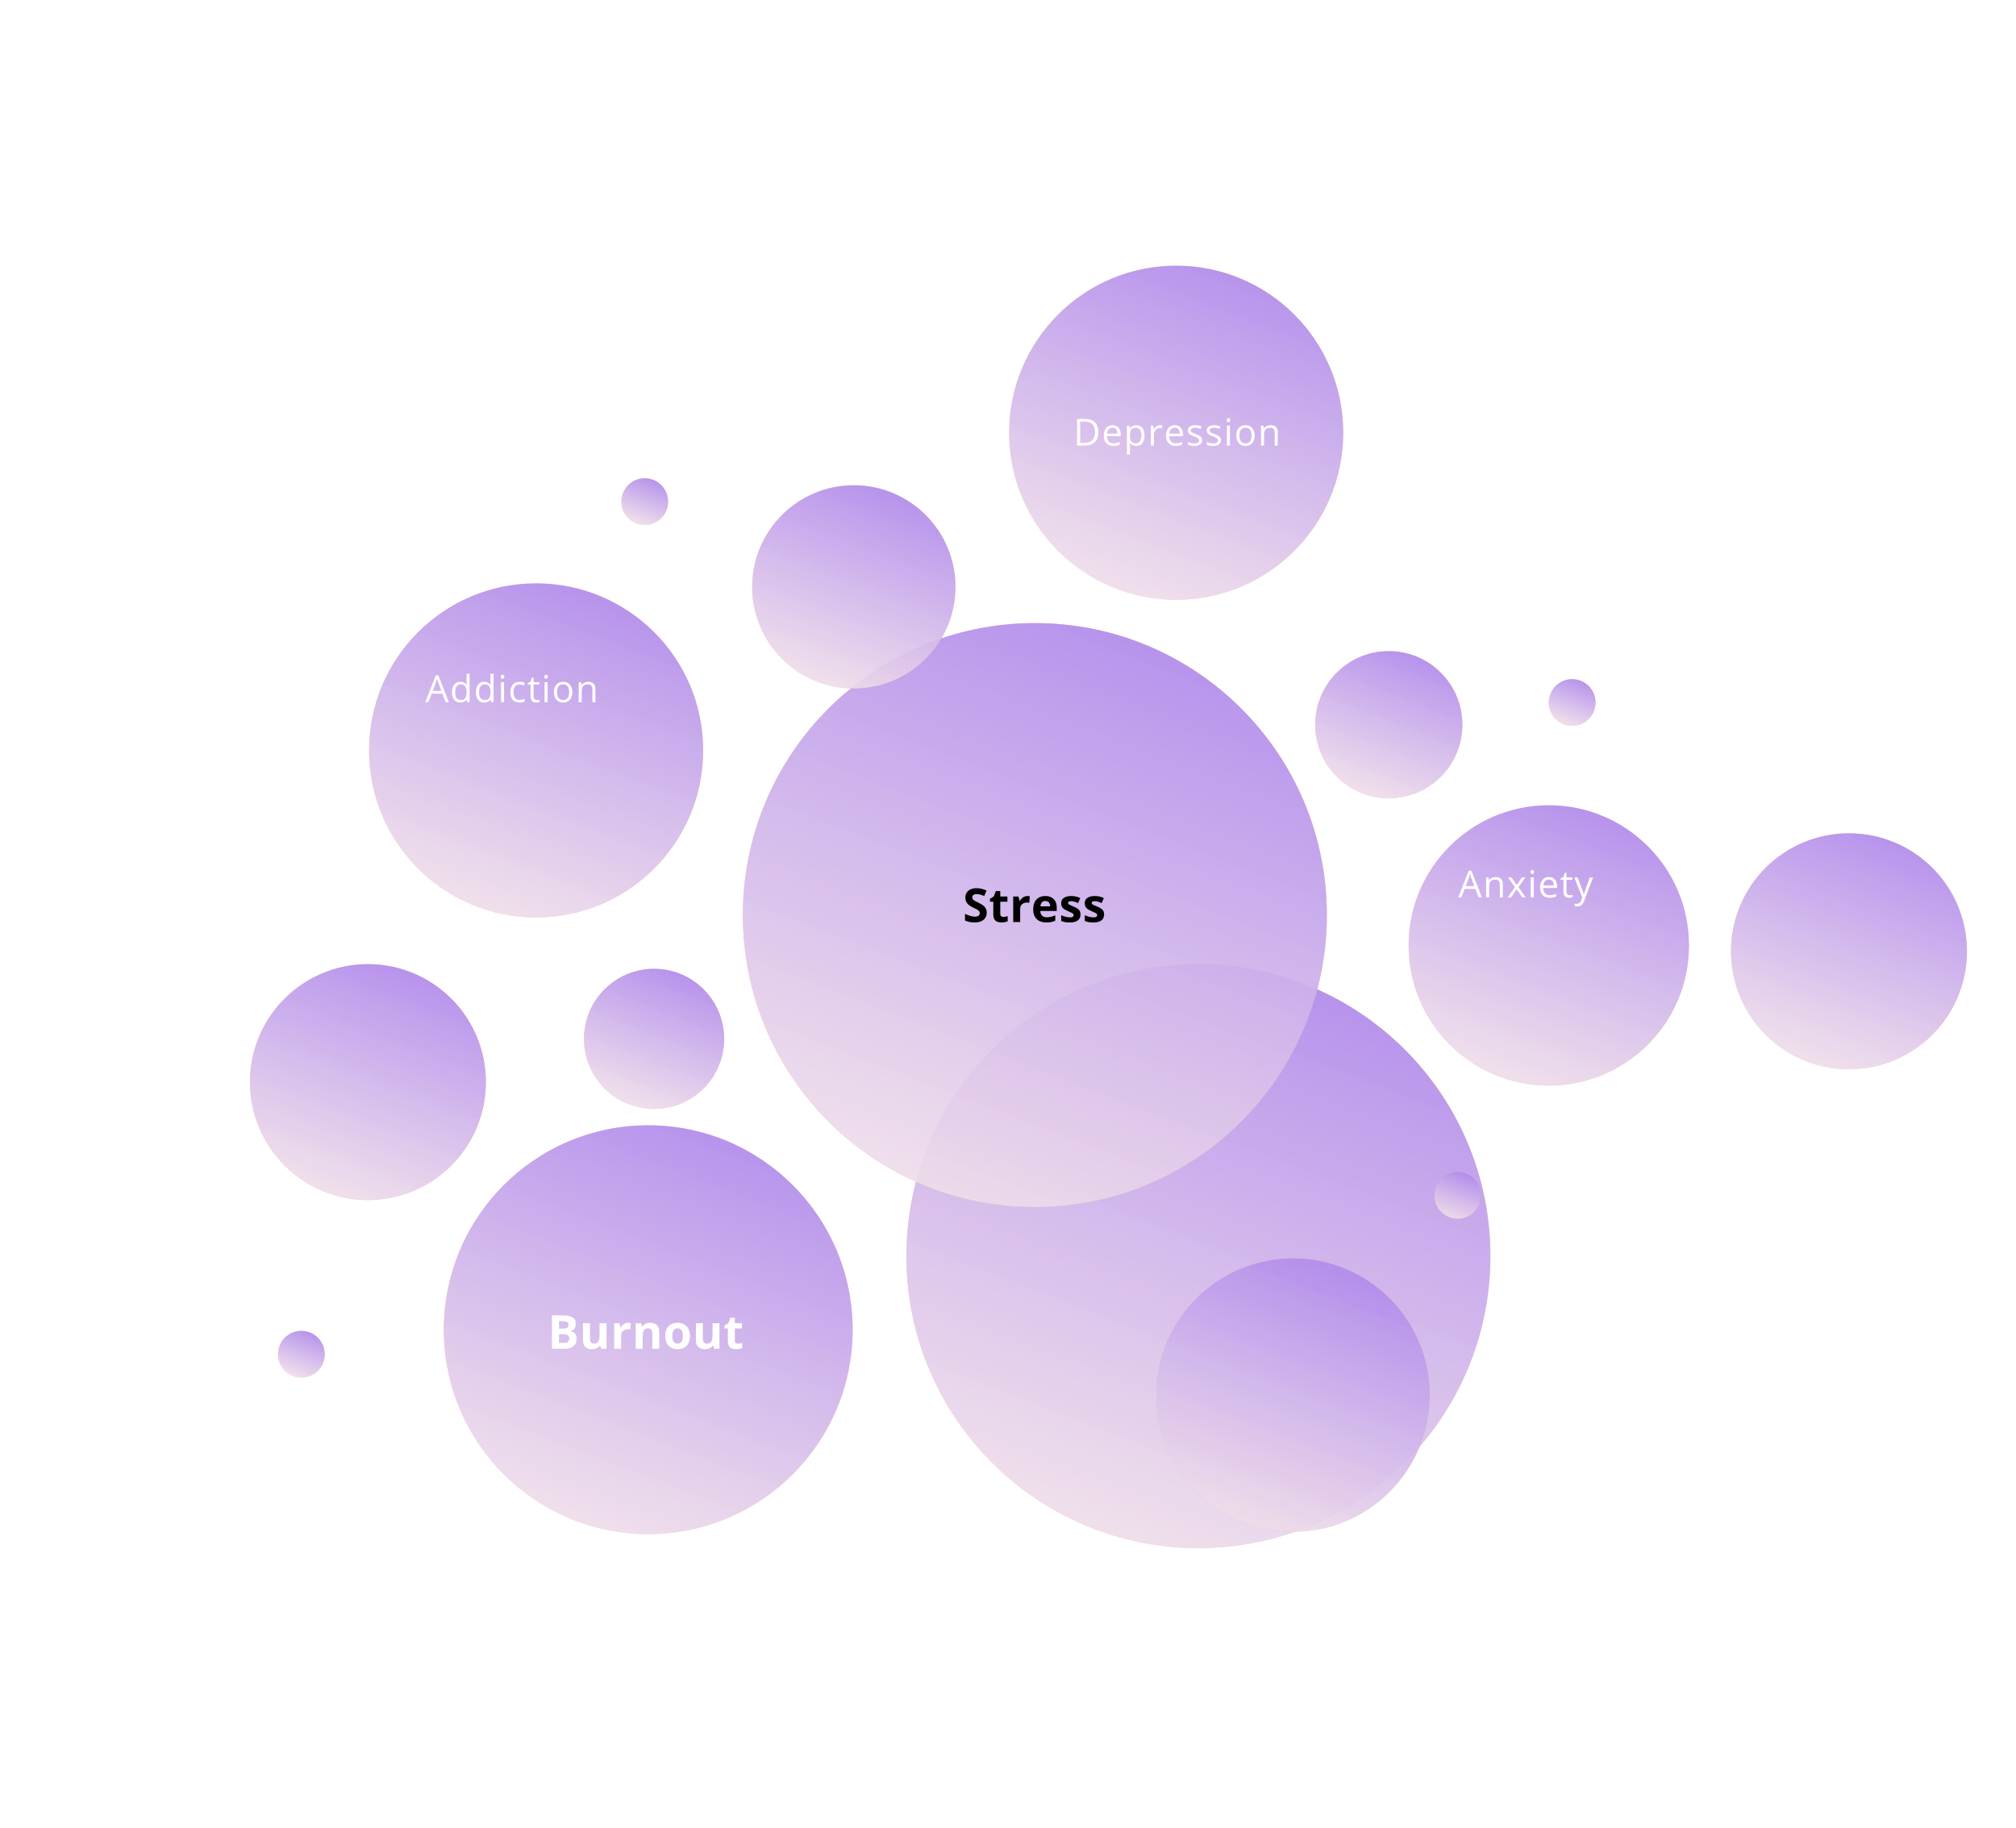 <svg width="300" height="272" viewBox="0 0 300 272" fill="none" xmlns="http://www.w3.org/2000/svg">
<g filter="url(#filter0_dddii_2578_9772)">
<circle cx="153.998" cy="136.181" r="43.453" fill="#FF8831" fill-opacity="0.5"/>
<circle cx="153.998" cy="136.181" r="43.453" fill="url(#paint0_linear_2578_9772)" fill-opacity="0.9"/>
</g>
<circle cx="153.998" cy="136.181" r="43.453" fill="#FF8831" fill-opacity="0.5"/>
<circle cx="153.998" cy="136.181" r="43.453" fill="url(#paint1_linear_2578_9772)" fill-opacity="0.9"/>
<g filter="url(#filter1_dii_2578_9772)">
<circle cx="226.998" cy="131.661" r="20.858" fill="#FF8831" fill-opacity="0.5"/>
<circle cx="226.998" cy="131.661" r="20.858" fill="url(#paint2_linear_2578_9772)" fill-opacity="0.9"/>
</g>
<g filter="url(#filter2_dii_2578_9772)">
<circle cx="203.187" cy="98.811" r="10.95" fill="#FF8831" fill-opacity="0.5"/>
<circle cx="203.187" cy="98.811" r="10.95" fill="url(#paint3_linear_2578_9772)" fill-opacity="0.9"/>
</g>
<g filter="url(#filter3_dii_2578_9772)">
<circle cx="123.579" cy="78.301" r="15.122" fill="#FF8831" fill-opacity="0.5"/>
<circle cx="123.579" cy="78.301" r="15.122" fill="url(#paint4_linear_2578_9772)" fill-opacity="0.9"/>
</g>
<g filter="url(#filter4_dii_2578_9772)">
<circle cx="93.856" cy="145.566" r="10.429" fill="#FF8831" fill-opacity="0.5"/>
<circle cx="93.856" cy="145.566" r="10.429" fill="url(#paint5_linear_2578_9772)" fill-opacity="0.9"/>
</g>
<g filter="url(#filter5_dii_2578_9772)">
<circle cx="230.474" cy="95.508" r="3.476" fill="#FF8831" fill-opacity="0.5"/>
<circle cx="230.474" cy="95.508" r="3.476" fill="url(#paint6_linear_2578_9772)" fill-opacity="0.9"/>
</g>
<g filter="url(#filter6_dii_2578_9772)">
<circle cx="213.441" cy="168.857" r="3.476" fill="#FF8831" fill-opacity="0.5"/>
<circle cx="213.441" cy="168.857" r="3.476" fill="url(#paint7_linear_2578_9772)" fill-opacity="0.9"/>
</g>
<g filter="url(#filter7_dii_2578_9772)">
<circle cx="92.466" cy="65.613" r="3.476" fill="#FF8831" fill-opacity="0.5"/>
<circle cx="92.466" cy="65.613" r="3.476" fill="url(#paint8_linear_2578_9772)" fill-opacity="0.9"/>
</g>
<g filter="url(#filter8_dii_2578_9772)">
<circle cx="41.367" cy="192.496" r="3.476" fill="#FF8831" fill-opacity="0.5"/>
<circle cx="41.367" cy="192.496" r="3.476" fill="url(#paint9_linear_2578_9772)" fill-opacity="0.9"/>
</g>
<g filter="url(#filter9_dii_2578_9772)">
<circle cx="51.274" cy="151.998" r="17.555" fill="#FF8831" fill-opacity="0.5"/>
<circle cx="51.274" cy="151.998" r="17.555" fill="url(#paint10_linear_2578_9772)" fill-opacity="0.9"/>
</g>
<circle cx="275.143" cy="141.569" r="17.555" fill="#FF8831" fill-opacity="0.5"/>
<circle cx="275.143" cy="141.569" r="17.555" fill="url(#paint11_linear_2578_9772)" fill-opacity="0.9"/>
<g filter="url(#filter10_dii_2578_9772)">
<circle cx="188.934" cy="198.579" r="20.336" fill="#FF8831" fill-opacity="0.5"/>
<circle cx="188.934" cy="198.579" r="20.336" fill="url(#paint12_linear_2578_9772)" fill-opacity="0.9"/>
</g>
<circle cx="96.464" cy="197.884" r="30.417" fill="#FF8831" fill-opacity="0.5"/>
<circle cx="96.464" cy="197.884" r="30.417" fill="url(#paint13_linear_2578_9772)" fill-opacity="0.9"/>
<g filter="url(#filter11_dii_2578_9772)">
<circle cx="76.304" cy="102.634" r="24.855" fill="#FF8831" fill-opacity="0.5"/>
<circle cx="76.304" cy="102.634" r="24.855" fill="url(#paint14_linear_2578_9772)" fill-opacity="0.9"/>
</g>
<circle cx="175.029" cy="64.396" r="24.855" fill="#FF8831" fill-opacity="0.5"/>
<circle cx="175.029" cy="64.396" r="24.855" fill="url(#paint15_linear_2578_9772)" fill-opacity="0.9"/>
<path d="M146.831 135.834C146.831 136.128 146.76 136.384 146.617 136.601C146.475 136.818 146.266 136.986 145.993 137.103C145.721 137.221 145.391 137.28 145.001 137.28C144.829 137.28 144.661 137.268 144.495 137.246C144.332 137.223 144.175 137.19 144.024 137.147C143.874 137.102 143.732 137.047 143.596 136.981V136.003C143.831 136.107 144.076 136.201 144.329 136.285C144.583 136.369 144.834 136.411 145.083 136.411C145.255 136.411 145.393 136.388 145.497 136.343C145.603 136.298 145.68 136.235 145.728 136.156C145.775 136.077 145.799 135.986 145.799 135.885C145.799 135.76 145.757 135.654 145.673 135.565C145.59 135.477 145.474 135.395 145.327 135.318C145.182 135.241 145.018 135.158 144.835 135.07C144.719 135.015 144.594 134.95 144.458 134.873C144.322 134.794 144.193 134.698 144.071 134.584C143.949 134.471 143.848 134.334 143.769 134.174C143.692 134.011 143.654 133.816 143.654 133.59C143.654 133.293 143.721 133.04 143.857 132.829C143.993 132.619 144.187 132.458 144.438 132.347C144.691 132.234 144.99 132.177 145.334 132.177C145.592 132.177 145.837 132.208 146.071 132.269C146.306 132.328 146.552 132.414 146.807 132.527L146.468 133.345C146.239 133.252 146.034 133.181 145.853 133.131C145.672 133.079 145.488 133.053 145.3 133.053C145.169 133.053 145.057 133.075 144.964 133.118C144.871 133.159 144.801 133.217 144.753 133.294C144.706 133.369 144.682 133.456 144.682 133.556C144.682 133.673 144.716 133.773 144.784 133.854C144.854 133.934 144.958 134.011 145.096 134.085C145.237 134.16 145.411 134.247 145.619 134.347C145.873 134.467 146.089 134.592 146.267 134.724C146.449 134.853 146.588 135.005 146.685 135.182C146.782 135.356 146.831 135.573 146.831 135.834ZM149.3 136.455C149.413 136.455 149.523 136.444 149.63 136.421C149.738 136.398 149.846 136.37 149.952 136.336V137.107C149.841 137.156 149.703 137.197 149.538 137.229C149.375 137.263 149.196 137.28 149.002 137.28C148.775 137.28 148.572 137.244 148.39 137.171C148.212 137.096 148.07 136.969 147.966 136.788C147.864 136.604 147.813 136.35 147.813 136.024V134.194H147.318V133.756L147.888 133.41L148.187 132.609H148.849V133.417H149.911V134.194H148.849V136.024C148.849 136.169 148.889 136.277 148.971 136.35C149.055 136.42 149.164 136.455 149.3 136.455ZM152.893 133.345C152.945 133.345 153.005 133.349 153.073 133.355C153.143 133.36 153.2 133.367 153.243 133.376L153.165 134.347C153.131 134.335 153.082 134.327 153.019 134.323C152.958 134.316 152.904 134.313 152.859 134.313C152.726 134.313 152.596 134.33 152.469 134.364C152.344 134.398 152.232 134.453 152.133 134.53C152.033 134.605 151.954 134.704 151.895 134.829C151.838 134.951 151.81 135.101 151.81 135.28V137.212H150.775V133.417H151.559L151.712 134.055H151.763C151.837 133.926 151.93 133.808 152.041 133.702C152.154 133.593 152.282 133.507 152.425 133.444C152.57 133.378 152.726 133.345 152.893 133.345ZM155.549 133.345C155.9 133.345 156.202 133.413 156.455 133.549C156.709 133.682 156.905 133.877 157.043 134.133C157.181 134.389 157.25 134.701 157.25 135.07V135.572H154.802C154.814 135.864 154.901 136.094 155.064 136.261C155.229 136.427 155.457 136.509 155.749 136.509C155.992 136.509 156.213 136.484 156.415 136.435C156.616 136.385 156.823 136.31 157.036 136.21V137.012C156.848 137.104 156.651 137.172 156.445 137.215C156.242 137.258 155.994 137.28 155.702 137.28C155.322 137.28 154.984 137.21 154.69 137.069C154.398 136.929 154.169 136.715 154.001 136.428C153.836 136.14 153.753 135.778 153.753 135.341C153.753 134.898 153.828 134.529 153.977 134.235C154.129 133.938 154.339 133.716 154.609 133.569C154.878 133.42 155.191 133.345 155.549 133.345ZM155.556 134.082C155.354 134.082 155.187 134.146 155.053 134.275C154.922 134.404 154.846 134.607 154.826 134.883H156.279C156.277 134.729 156.248 134.592 156.194 134.472C156.142 134.352 156.063 134.257 155.956 134.187C155.852 134.117 155.719 134.082 155.556 134.082ZM160.792 136.085C160.792 136.343 160.731 136.561 160.609 136.74C160.489 136.917 160.309 137.051 160.069 137.144C159.829 137.235 159.53 137.28 159.173 137.28C158.908 137.28 158.68 137.263 158.49 137.229C158.302 137.195 158.112 137.138 157.92 137.059V136.204C158.126 136.296 158.346 136.373 158.582 136.435C158.819 136.493 159.028 136.523 159.206 136.523C159.408 136.523 159.552 136.493 159.638 136.435C159.726 136.373 159.77 136.294 159.77 136.197C159.77 136.134 159.752 136.077 159.716 136.027C159.682 135.975 159.607 135.917 159.492 135.854C159.376 135.788 159.195 135.704 158.948 135.599C158.711 135.5 158.515 135.399 158.361 135.297C158.21 135.195 158.096 135.075 158.022 134.937C157.949 134.797 157.913 134.619 157.913 134.404C157.913 134.054 158.049 133.79 158.32 133.613C158.594 133.435 158.96 133.345 159.417 133.345C159.652 133.345 159.876 133.369 160.089 133.417C160.304 133.464 160.525 133.54 160.751 133.644L160.439 134.391C160.251 134.309 160.073 134.243 159.906 134.191C159.741 134.139 159.572 134.112 159.4 134.112C159.248 134.112 159.134 134.133 159.057 134.174C158.98 134.214 158.942 134.277 158.942 134.36C158.942 134.421 158.961 134.476 158.999 134.523C159.04 134.571 159.117 134.624 159.23 134.683C159.346 134.739 159.514 134.813 159.736 134.903C159.951 134.992 160.138 135.085 160.296 135.182C160.455 135.277 160.577 135.396 160.663 135.538C160.749 135.679 160.792 135.861 160.792 136.085ZM164.3 136.085C164.3 136.343 164.239 136.561 164.117 136.74C163.997 136.917 163.817 137.051 163.577 137.144C163.337 137.235 163.038 137.28 162.681 137.28C162.416 137.28 162.188 137.263 161.998 137.229C161.81 137.195 161.62 137.138 161.428 137.059V136.204C161.634 136.296 161.854 136.373 162.09 136.435C162.327 136.493 162.536 136.523 162.714 136.523C162.916 136.523 163.06 136.493 163.146 136.435C163.234 136.373 163.278 136.294 163.278 136.197C163.278 136.134 163.26 136.077 163.224 136.027C163.19 135.975 163.115 135.917 163 135.854C162.884 135.788 162.703 135.704 162.456 135.599C162.219 135.5 162.023 135.399 161.869 135.297C161.718 135.195 161.604 135.075 161.53 134.937C161.457 134.797 161.421 134.619 161.421 134.404C161.421 134.054 161.557 133.79 161.828 133.613C162.102 133.435 162.468 133.345 162.925 133.345C163.16 133.345 163.384 133.369 163.597 133.417C163.812 133.464 164.033 133.54 164.259 133.644L163.947 134.391C163.759 134.309 163.581 134.243 163.414 134.191C163.249 134.139 163.08 134.112 162.908 134.112C162.756 134.112 162.642 134.133 162.565 134.174C162.488 134.214 162.45 134.277 162.45 134.36C162.45 134.421 162.469 134.476 162.507 134.523C162.548 134.571 162.625 134.624 162.738 134.683C162.854 134.739 163.022 134.813 163.244 134.903C163.459 134.992 163.646 135.085 163.804 135.182C163.963 135.277 164.085 135.396 164.171 135.538C164.257 135.679 164.3 135.861 164.3 136.085Z" fill="black"/>
<path d="M82.129 195.755H83.673C84.334 195.755 84.834 195.848 85.174 196.033C85.513 196.219 85.683 196.545 85.683 197.011C85.683 197.199 85.652 197.369 85.591 197.52C85.532 197.672 85.447 197.796 85.333 197.894C85.22 197.991 85.082 198.054 84.919 198.084V198.118C85.084 198.152 85.234 198.211 85.367 198.294C85.501 198.376 85.607 198.496 85.686 198.654C85.768 198.81 85.809 199.019 85.809 199.279C85.809 199.58 85.735 199.838 85.588 200.053C85.441 200.268 85.23 200.433 84.957 200.549C84.685 200.662 84.361 200.718 83.986 200.718H82.129V195.755ZM83.181 197.721H83.792C84.098 197.721 84.309 197.673 84.427 197.578C84.545 197.481 84.603 197.338 84.603 197.15C84.603 196.96 84.533 196.824 84.393 196.743C84.255 196.659 84.035 196.617 83.734 196.617H83.181V197.721ZM83.181 198.556V199.849H83.867C84.184 199.849 84.404 199.788 84.529 199.666C84.653 199.544 84.716 199.38 84.716 199.174C84.716 199.051 84.688 198.944 84.634 198.851C84.58 198.758 84.488 198.686 84.359 198.634C84.232 198.582 84.057 198.556 83.833 198.556H83.181ZM90.254 196.923V200.718H89.459L89.32 200.233H89.266C89.184 200.362 89.082 200.467 88.96 200.549C88.838 200.63 88.703 200.69 88.556 200.728C88.409 200.767 88.256 200.786 88.098 200.786C87.826 200.786 87.59 200.739 87.388 200.644C87.187 200.546 87.03 200.396 86.916 200.192C86.806 199.988 86.75 199.724 86.75 199.398V196.923H87.786V199.14C87.786 199.411 87.834 199.616 87.931 199.754C88.029 199.892 88.184 199.961 88.397 199.961C88.607 199.961 88.772 199.914 88.892 199.819C89.012 199.721 89.096 199.58 89.144 199.394C89.193 199.206 89.218 198.978 89.218 198.709V196.923H90.254ZM93.51 196.852C93.562 196.852 93.622 196.855 93.69 196.862C93.76 196.866 93.817 196.873 93.86 196.882L93.782 197.853C93.748 197.842 93.699 197.834 93.636 197.829C93.575 197.823 93.522 197.819 93.476 197.819C93.343 197.819 93.213 197.836 93.086 197.87C92.962 197.904 92.85 197.959 92.75 198.036C92.65 198.111 92.571 198.211 92.512 198.335C92.456 198.457 92.427 198.608 92.427 198.787V200.718H91.392V196.923H92.176L92.329 197.561H92.38C92.455 197.432 92.547 197.314 92.658 197.208C92.771 197.099 92.899 197.013 93.042 196.95C93.187 196.884 93.343 196.852 93.51 196.852ZM96.757 196.852C97.162 196.852 97.488 196.963 97.735 197.184C97.981 197.404 98.105 197.757 98.105 198.243V200.718H97.069V198.501C97.069 198.23 97.019 198.025 96.92 197.887C96.823 197.749 96.669 197.68 96.458 197.68C96.141 197.68 95.925 197.787 95.81 198.002C95.694 198.217 95.637 198.528 95.637 198.933V200.718H94.601V196.923H95.392L95.531 197.408H95.589C95.671 197.277 95.771 197.171 95.891 197.089C96.013 197.008 96.148 196.948 96.295 196.909C96.445 196.871 96.599 196.852 96.757 196.852ZM102.672 198.814C102.672 199.131 102.629 199.411 102.543 199.656C102.459 199.9 102.336 200.107 102.173 200.277C102.012 200.444 101.818 200.571 101.589 200.657C101.363 200.743 101.107 200.786 100.822 200.786C100.555 200.786 100.309 200.743 100.085 200.657C99.863 200.571 99.67 200.444 99.505 200.277C99.342 200.107 99.215 199.9 99.124 199.656C99.036 199.411 98.992 199.131 98.992 198.814C98.992 198.393 99.067 198.036 99.216 197.744C99.365 197.452 99.578 197.231 99.854 197.079C100.13 196.927 100.46 196.852 100.842 196.852C101.197 196.852 101.512 196.927 101.786 197.079C102.062 197.231 102.278 197.452 102.434 197.744C102.593 198.036 102.672 198.393 102.672 198.814ZM100.048 198.814C100.048 199.063 100.075 199.272 100.129 199.442C100.184 199.612 100.268 199.739 100.384 199.825C100.499 199.911 100.65 199.954 100.835 199.954C101.019 199.954 101.167 199.911 101.28 199.825C101.395 199.739 101.479 199.612 101.531 199.442C101.586 199.272 101.613 199.063 101.613 198.814C101.613 198.563 101.586 198.354 101.531 198.189C101.479 198.022 101.395 197.896 101.28 197.812C101.165 197.729 101.014 197.687 100.829 197.687C100.555 197.687 100.356 197.781 100.231 197.968C100.109 198.156 100.048 198.438 100.048 198.814ZM107.063 196.923V200.718H106.268L106.129 200.233H106.075C105.993 200.362 105.891 200.467 105.769 200.549C105.647 200.63 105.512 200.69 105.365 200.728C105.218 200.767 105.065 200.786 104.907 200.786C104.635 200.786 104.399 200.739 104.197 200.644C103.996 200.546 103.839 200.396 103.726 200.192C103.615 199.988 103.559 199.724 103.559 199.398V196.923H104.595V199.14C104.595 199.411 104.643 199.616 104.741 199.754C104.838 199.892 104.993 199.961 105.206 199.961C105.416 199.961 105.581 199.914 105.701 199.819C105.821 199.721 105.905 199.58 105.952 199.394C106.002 199.206 106.027 198.978 106.027 198.709V196.923H107.063ZM109.8 199.961C109.913 199.961 110.023 199.95 110.129 199.927C110.238 199.905 110.345 199.876 110.452 199.842V200.613C110.341 200.663 110.203 200.704 110.038 200.735C109.875 200.769 109.696 200.786 109.501 200.786C109.275 200.786 109.071 200.75 108.89 200.678C108.711 200.603 108.57 200.475 108.466 200.294C108.364 200.111 108.313 199.856 108.313 199.53V197.7H107.817V197.262L108.388 196.916L108.686 196.115H109.348V196.923H110.411V197.7H109.348V199.53C109.348 199.675 109.389 199.784 109.471 199.856C109.554 199.926 109.664 199.961 109.8 199.961Z" fill="white"/>
<path d="M163.445 64.287C163.445 64.942 163.267 65.444 162.91 65.791C162.555 66.137 162.044 66.31 161.376 66.31H160.276V62.34H161.492C162.11 62.34 162.59 62.511 162.932 62.853C163.274 63.195 163.445 63.673 163.445 64.287ZM162.956 64.303C162.956 63.785 162.826 63.395 162.565 63.133C162.306 62.87 161.921 62.739 161.408 62.739H160.737V65.911H161.3C161.85 65.911 162.264 65.776 162.541 65.506C162.818 65.235 162.956 64.834 162.956 64.303ZM165.676 66.364C165.236 66.364 164.888 66.23 164.633 65.962C164.379 65.695 164.252 65.322 164.252 64.846C164.252 64.366 164.37 63.985 164.606 63.703C164.843 63.42 165.16 63.279 165.559 63.279C165.932 63.279 166.227 63.402 166.444 63.649C166.661 63.893 166.77 64.216 166.77 64.618V64.903H164.72C164.729 65.253 164.816 65.518 164.983 65.699C165.151 65.88 165.388 65.971 165.692 65.971C166.012 65.971 166.329 65.904 166.642 65.77V66.172C166.483 66.24 166.332 66.289 166.189 66.318C166.048 66.349 165.877 66.364 165.676 66.364ZM165.553 63.657C165.314 63.657 165.123 63.735 164.98 63.89C164.839 64.046 164.756 64.261 164.73 64.537H166.287C166.287 64.252 166.223 64.035 166.097 63.885C165.97 63.733 165.789 63.657 165.553 63.657ZM169.079 66.364C168.886 66.364 168.708 66.329 168.547 66.258C168.388 66.186 168.254 66.076 168.145 65.927H168.113C168.134 66.101 168.145 66.266 168.145 66.421V67.646H167.694V63.334H168.061L168.123 63.741H168.145C168.261 63.578 168.396 63.46 168.55 63.388C168.704 63.315 168.88 63.279 169.079 63.279C169.474 63.279 169.778 63.414 169.992 63.684C170.207 63.954 170.315 64.332 170.315 64.819C170.315 65.308 170.206 65.688 169.986 65.96C169.769 66.23 169.467 66.364 169.079 66.364ZM169.014 63.662C168.71 63.662 168.49 63.746 168.354 63.915C168.218 64.083 168.149 64.351 168.145 64.719V64.819C168.145 65.237 168.215 65.537 168.354 65.718C168.494 65.897 168.717 65.987 169.025 65.987C169.282 65.987 169.483 65.883 169.628 65.675C169.775 65.466 169.848 65.179 169.848 64.814C169.848 64.442 169.775 64.158 169.628 63.961C169.483 63.762 169.279 63.662 169.014 63.662ZM172.616 63.279C172.748 63.279 172.867 63.29 172.972 63.312L172.91 63.73C172.786 63.703 172.678 63.689 172.584 63.689C172.343 63.689 172.136 63.787 171.964 63.983C171.794 64.178 171.709 64.422 171.709 64.713V66.31H171.258V63.334H171.63L171.682 63.885H171.704C171.814 63.691 171.947 63.542 172.103 63.437C172.259 63.332 172.43 63.279 172.616 63.279ZM174.939 66.364C174.499 66.364 174.152 66.23 173.896 65.962C173.643 65.695 173.516 65.322 173.516 64.846C173.516 64.366 173.634 63.985 173.869 63.703C174.106 63.42 174.424 63.279 174.822 63.279C175.195 63.279 175.49 63.402 175.708 63.649C175.925 63.893 176.034 64.216 176.034 64.618V64.903H173.983C173.992 65.253 174.08 65.518 174.247 65.699C174.415 65.88 174.651 65.971 174.955 65.971C175.276 65.971 175.593 65.904 175.906 65.77V66.172C175.747 66.24 175.595 66.289 175.452 66.318C175.311 66.349 175.14 66.364 174.939 66.364ZM174.817 63.657C174.578 63.657 174.387 63.735 174.244 63.89C174.103 64.046 174.019 64.261 173.994 64.537H175.55C175.55 64.252 175.487 64.035 175.36 63.885C175.233 63.733 175.052 63.657 174.817 63.657ZM178.878 65.498C178.878 65.775 178.775 65.989 178.568 66.139C178.362 66.289 178.072 66.364 177.699 66.364C177.305 66.364 176.997 66.302 176.776 66.177V65.759C176.919 65.831 177.072 65.888 177.235 65.93C177.4 65.972 177.558 65.992 177.71 65.992C177.945 65.992 178.127 65.955 178.253 65.881C178.38 65.805 178.443 65.69 178.443 65.536C178.443 65.42 178.393 65.322 178.291 65.24C178.192 65.157 177.996 65.059 177.705 64.947C177.428 64.844 177.23 64.754 177.113 64.678C176.997 64.6 176.91 64.512 176.852 64.414C176.796 64.317 176.768 64.2 176.768 64.064C176.768 63.822 176.866 63.63 177.064 63.491C177.261 63.35 177.532 63.279 177.876 63.279C178.196 63.279 178.509 63.344 178.815 63.475L178.655 63.841C178.356 63.718 178.086 63.657 177.843 63.657C177.63 63.657 177.468 63.69 177.36 63.757C177.251 63.824 177.197 63.916 177.197 64.034C177.197 64.114 177.217 64.182 177.257 64.238C177.298 64.294 177.364 64.347 177.455 64.398C177.545 64.449 177.719 64.522 177.976 64.618C178.329 64.747 178.567 64.876 178.691 65.007C178.815 65.137 178.878 65.301 178.878 65.498ZM181.687 65.498C181.687 65.775 181.584 65.989 181.377 66.139C181.171 66.289 180.881 66.364 180.508 66.364C180.114 66.364 179.806 66.302 179.585 66.177V65.759C179.728 65.831 179.881 65.888 180.044 65.93C180.209 65.972 180.367 65.992 180.519 65.992C180.755 65.992 180.936 65.955 181.062 65.881C181.189 65.805 181.252 65.69 181.252 65.536C181.252 65.42 181.202 65.322 181.1 65.24C181.001 65.157 180.805 65.059 180.514 64.947C180.237 64.844 180.039 64.754 179.922 64.678C179.806 64.6 179.719 64.512 179.661 64.414C179.605 64.317 179.577 64.2 179.577 64.064C179.577 63.822 179.675 63.63 179.873 63.491C180.07 63.35 180.341 63.279 180.685 63.279C181.005 63.279 181.318 63.344 181.624 63.475L181.464 63.841C181.166 63.718 180.895 63.657 180.652 63.657C180.439 63.657 180.277 63.69 180.169 63.757C180.06 63.824 180.006 63.916 180.006 64.034C180.006 64.114 180.026 64.182 180.066 64.238C180.107 64.294 180.173 64.347 180.264 64.398C180.354 64.449 180.528 64.522 180.785 64.618C181.138 64.747 181.376 64.876 181.5 65.007C181.624 65.137 181.687 65.301 181.687 65.498ZM183.027 66.31H182.576V63.334H183.027V66.31ZM182.538 62.527C182.538 62.424 182.563 62.349 182.614 62.301C182.665 62.253 182.728 62.228 182.804 62.228C182.876 62.228 182.939 62.253 182.991 62.301C183.044 62.35 183.07 62.425 183.07 62.527C183.07 62.628 183.044 62.704 182.991 62.755C182.939 62.804 182.876 62.828 182.804 62.828C182.728 62.828 182.665 62.804 182.614 62.755C182.563 62.704 182.538 62.628 182.538 62.527ZM186.705 64.819C186.705 65.304 186.583 65.684 186.338 65.957C186.094 66.229 185.756 66.364 185.325 66.364C185.059 66.364 184.823 66.302 184.616 66.177C184.41 66.052 184.251 65.873 184.138 65.639C184.026 65.406 183.97 65.132 183.97 64.819C183.97 64.334 184.091 63.956 184.334 63.687C184.577 63.415 184.913 63.279 185.344 63.279C185.761 63.279 186.091 63.418 186.335 63.695C186.582 63.972 186.705 64.347 186.705 64.819ZM184.437 64.819C184.437 65.199 184.513 65.489 184.665 65.688C184.817 65.887 185.041 65.987 185.336 65.987C185.631 65.987 185.855 65.888 186.007 65.691C186.161 65.492 186.238 65.201 186.238 64.819C186.238 64.441 186.161 64.154 186.007 63.958C185.855 63.761 185.629 63.662 185.331 63.662C185.035 63.662 184.813 63.759 184.663 63.953C184.512 64.147 184.437 64.435 184.437 64.819ZM189.688 66.31V64.385C189.688 64.142 189.632 63.961 189.522 63.841C189.412 63.722 189.239 63.662 189.003 63.662C188.692 63.662 188.464 63.746 188.319 63.915C188.174 64.083 188.102 64.361 188.102 64.749V66.31H187.651V63.334H188.017L188.091 63.741H188.112C188.205 63.594 188.334 63.481 188.501 63.401C188.667 63.32 188.853 63.279 189.058 63.279C189.416 63.279 189.686 63.366 189.867 63.54C190.048 63.712 190.138 63.988 190.138 64.368V66.31H189.688Z" fill="white"/>
<path d="M220.039 133.552L219.545 132.289H217.953L217.465 133.552H216.997L218.567 129.565H218.955L220.517 133.552H220.039ZM219.401 131.873L218.939 130.643C218.879 130.487 218.818 130.296 218.755 130.07C218.715 130.244 218.658 130.435 218.583 130.643L218.116 131.873H219.401ZM223.185 133.552V131.626C223.185 131.384 223.13 131.203 223.019 131.083C222.909 130.964 222.736 130.904 222.501 130.904C222.189 130.904 221.961 130.988 221.816 131.156C221.671 131.325 221.599 131.603 221.599 131.99V133.552H221.148V130.575H221.515L221.588 130.983H221.61C221.702 130.836 221.832 130.723 221.998 130.643C222.165 130.562 222.35 130.521 222.555 130.521C222.913 130.521 223.183 130.608 223.364 130.782C223.545 130.954 223.636 131.23 223.636 131.61V133.552H223.185ZM225.434 132.028L224.4 130.575H224.913L225.698 131.716L226.48 130.575H226.988L225.953 132.028L227.042 133.552H226.532L225.698 132.346L224.856 133.552H224.345L225.434 132.028ZM228.238 133.552H227.787V130.575H228.238V133.552ZM227.749 129.769C227.749 129.665 227.775 129.59 227.825 129.543C227.876 129.494 227.939 129.47 228.015 129.47C228.088 129.47 228.15 129.494 228.203 129.543C228.255 129.592 228.281 129.667 228.281 129.769C228.281 129.87 228.255 129.946 228.203 129.997C228.15 130.046 228.088 130.07 228.015 130.07C227.939 130.07 227.876 130.046 227.825 129.997C227.775 129.946 227.749 129.87 227.749 129.769ZM230.604 133.606C230.164 133.606 229.817 133.472 229.562 133.204C229.308 132.936 229.181 132.564 229.181 132.088C229.181 131.608 229.299 131.227 229.534 130.945C229.772 130.662 230.089 130.521 230.488 130.521C230.861 130.521 231.156 130.644 231.373 130.89C231.59 131.135 231.699 131.458 231.699 131.86V132.145H229.648C229.657 132.494 229.745 132.76 229.912 132.941C230.08 133.122 230.317 133.212 230.621 133.212C230.941 133.212 231.258 133.145 231.571 133.011V133.413C231.412 133.482 231.261 133.531 231.118 133.56C230.976 133.591 230.805 133.606 230.604 133.606ZM230.482 130.898C230.243 130.898 230.052 130.976 229.909 131.132C229.768 131.288 229.685 131.503 229.659 131.778H231.215C231.215 131.494 231.152 131.277 231.025 131.127C230.899 130.974 230.718 130.898 230.482 130.898ZM233.585 133.234C233.664 133.234 233.741 133.229 233.815 133.218C233.89 133.205 233.948 133.192 233.992 133.18V133.525C233.943 133.548 233.871 133.567 233.775 133.582C233.68 133.598 233.595 133.606 233.519 133.606C232.944 133.606 232.656 133.303 232.656 132.696V130.926H232.229V130.708L232.656 130.521L232.846 129.885H233.107V130.575H233.97V130.926H233.107V132.677C233.107 132.857 233.149 132.994 233.234 133.09C233.319 133.186 233.436 133.234 233.585 133.234ZM234.27 130.575H234.753L235.405 132.273C235.548 132.66 235.637 132.94 235.671 133.112H235.693C235.716 133.019 235.765 132.862 235.84 132.639C235.916 132.415 236.162 131.727 236.578 130.575H237.062L235.782 133.965C235.656 134.3 235.507 134.537 235.337 134.676C235.169 134.817 234.961 134.888 234.715 134.888C234.578 134.888 234.442 134.873 234.308 134.842V134.481C234.407 134.502 234.519 134.513 234.642 134.513C234.951 134.513 235.172 134.339 235.304 133.992L235.47 133.568L234.27 130.575Z" fill="white"/>
<path d="M66.319 104.498L65.825 103.235H64.233L63.745 104.498H63.277L64.847 100.511H65.236L66.797 104.498H66.319ZM65.681 102.819L65.219 101.589C65.159 101.433 65.098 101.242 65.035 101.016C64.995 101.19 64.938 101.381 64.864 101.589L64.396 102.819H65.681ZM69.454 104.098H69.43C69.221 104.401 68.91 104.552 68.495 104.552C68.106 104.552 67.803 104.419 67.586 104.153C67.37 103.886 67.262 103.508 67.262 103.017C67.262 102.527 67.371 102.146 67.588 101.874C67.806 101.602 68.108 101.467 68.495 101.467C68.899 101.467 69.209 101.613 69.424 101.907H69.46L69.441 101.692L69.43 101.483V100.272H69.88V104.498H69.514L69.454 104.098ZM68.552 104.174C68.86 104.174 69.083 104.091 69.221 103.925C69.36 103.756 69.43 103.485 69.43 103.112V103.017C69.43 102.596 69.359 102.295 69.218 102.116C69.078 101.935 68.855 101.844 68.547 101.844C68.283 101.844 68.08 101.947 67.939 102.154C67.799 102.358 67.73 102.648 67.73 103.023C67.73 103.403 67.799 103.69 67.939 103.884C68.078 104.078 68.283 104.174 68.552 104.174ZM73.018 104.098H72.994C72.785 104.401 72.474 104.552 72.059 104.552C71.67 104.552 71.367 104.419 71.15 104.153C70.934 103.886 70.826 103.508 70.826 103.017C70.826 102.527 70.935 102.146 71.152 101.874C71.37 101.602 71.672 101.467 72.059 101.467C72.463 101.467 72.773 101.613 72.988 101.907H73.023L73.004 101.692L72.994 101.483V100.272H73.445V104.498H73.078L73.018 104.098ZM72.116 104.174C72.424 104.174 72.647 104.091 72.784 103.925C72.924 103.756 72.994 103.485 72.994 103.112V103.017C72.994 102.596 72.923 102.295 72.782 102.116C72.642 101.935 72.419 101.844 72.111 101.844C71.847 101.844 71.644 101.947 71.503 102.154C71.363 102.358 71.294 102.648 71.294 103.023C71.294 103.403 71.363 103.69 71.503 103.884C71.642 104.078 71.847 104.174 72.116 104.174ZM75.007 104.498H74.556V101.521H75.007V104.498ZM74.518 100.714C74.518 100.611 74.543 100.536 74.594 100.489C74.645 100.44 74.708 100.416 74.784 100.416C74.857 100.416 74.919 100.44 74.972 100.489C75.024 100.538 75.05 100.613 75.05 100.714C75.05 100.816 75.024 100.892 74.972 100.943C74.919 100.991 74.857 101.016 74.784 101.016C74.708 101.016 74.645 100.991 74.594 100.943C74.543 100.892 74.518 100.816 74.518 100.714ZM77.305 104.552C76.874 104.552 76.54 104.42 76.303 104.155C76.068 103.889 75.95 103.514 75.95 103.028C75.95 102.53 76.07 102.146 76.309 101.874C76.549 101.602 76.892 101.467 77.335 101.467C77.478 101.467 77.621 101.482 77.764 101.513C77.907 101.544 78.02 101.58 78.101 101.622L77.963 102.004C77.863 101.965 77.754 101.932 77.637 101.907C77.519 101.88 77.415 101.866 77.324 101.866C76.72 101.866 76.417 102.252 76.417 103.023C76.417 103.389 76.491 103.669 76.637 103.865C76.786 104.06 77.005 104.158 77.294 104.158C77.543 104.158 77.797 104.105 78.058 103.998V104.397C77.859 104.5 77.608 104.552 77.305 104.552ZM79.881 104.18C79.96 104.18 80.037 104.174 80.112 104.164C80.186 104.151 80.245 104.138 80.288 104.125V104.47C80.239 104.494 80.167 104.513 80.071 104.527C79.977 104.544 79.892 104.552 79.816 104.552C79.24 104.552 78.952 104.249 78.952 103.642V101.871H78.526V101.654L78.952 101.467L79.142 100.831H79.403V101.521H80.266V101.871H79.403V103.623C79.403 103.802 79.445 103.94 79.531 104.036C79.616 104.132 79.732 104.18 79.881 104.18ZM81.49 104.498H81.039V101.521H81.49V104.498ZM81.001 100.714C81.001 100.611 81.026 100.536 81.077 100.489C81.127 100.44 81.191 100.416 81.267 100.416C81.339 100.416 81.402 100.44 81.454 100.489C81.507 100.538 81.533 100.613 81.533 100.714C81.533 100.816 81.507 100.892 81.454 100.943C81.402 100.991 81.339 101.016 81.267 101.016C81.191 101.016 81.127 100.991 81.077 100.943C81.026 100.892 81.001 100.816 81.001 100.714ZM85.168 103.007C85.168 103.492 85.045 103.871 84.801 104.145C84.556 104.416 84.219 104.552 83.788 104.552C83.522 104.552 83.285 104.489 83.079 104.364C82.873 104.24 82.713 104.06 82.601 103.827C82.489 103.593 82.433 103.32 82.433 103.007C82.433 102.521 82.554 102.144 82.797 101.874C83.039 101.602 83.376 101.467 83.807 101.467C84.223 101.467 84.554 101.605 84.798 101.882C85.044 102.159 85.168 102.534 85.168 103.007ZM82.9 103.007C82.9 103.387 82.976 103.676 83.128 103.876C83.28 104.075 83.504 104.174 83.799 104.174C84.094 104.174 84.317 104.076 84.47 103.878C84.624 103.679 84.701 103.389 84.701 103.007C84.701 102.628 84.624 102.341 84.47 102.146C84.317 101.948 84.092 101.85 83.793 101.85C83.498 101.85 83.276 101.947 83.125 102.14C82.975 102.334 82.9 102.623 82.9 103.007ZM88.15 104.498V102.572C88.15 102.329 88.095 102.148 87.985 102.029C87.874 101.909 87.701 101.85 87.466 101.85C87.155 101.85 86.927 101.934 86.782 102.102C86.637 102.271 86.564 102.549 86.564 102.936V104.498H86.114V101.521H86.48L86.553 101.928H86.575C86.668 101.782 86.797 101.669 86.964 101.589C87.13 101.507 87.316 101.467 87.52 101.467C87.879 101.467 88.149 101.554 88.33 101.727C88.511 101.899 88.601 102.176 88.601 102.556V104.498H88.15Z" fill="white"/>
<defs>
<filter id="filter0_dddii_2578_9772" x="82.735" y="66.308" width="163.384" height="182.85" filterUnits="userSpaceOnUse" color-interpolation-filters="sRGB">
<feFlood flood-opacity="0" result="BackgroundImageFix"/>
<feColorMatrix in="SourceAlpha" type="matrix" values="0 0 0 0 0 0 0 0 0 0 0 0 0 0 0 0 0 0 127 0" result="hardAlpha"/>
<feOffset dy="1.391"/>
<feGaussianBlur stdDeviation="13.905"/>
<feColorMatrix type="matrix" values="0 0 0 0 0.971 0 0 0 0 0 0 0 0 0 0.466 0 0 0 0.48 0"/>
<feBlend mode="normal" in2="BackgroundImageFix" result="effect1_dropShadow_2578_9772"/>
<feColorMatrix in="SourceAlpha" type="matrix" values="0 0 0 0 0 0 0 0 0 0 0 0 0 0 0 0 0 0 127 0" result="hardAlpha"/>
<feOffset dx="20.858" dy="41.715"/>
<feGaussianBlur stdDeviation="13.905"/>
<feColorMatrix type="matrix" values="0 0 0 0 0.02 0 0 0 0 0 0 0 0 0 1 0 0 0 0.2 0"/>
<feBlend mode="normal" in2="effect1_dropShadow_2578_9772" result="effect2_dropShadow_2578_9772"/>
<feColorMatrix in="SourceAlpha" type="matrix" values="0 0 0 0 0 0 0 0 0 0 0 0 0 0 0 0 0 0 127 0" result="hardAlpha"/>
<feOffset/>
<feGaussianBlur stdDeviation="3.476"/>
<feColorMatrix type="matrix" values="0 0 0 0 1 0 0 0 0 0.575 0 0 0 0 0.575 0 0 0 0.13 0"/>
<feBlend mode="normal" in2="effect2_dropShadow_2578_9772" result="effect3_dropShadow_2578_9772"/>
<feBlend mode="normal" in="SourceGraphic" in2="effect3_dropShadow_2578_9772" result="shape"/>
<feColorMatrix in="SourceAlpha" type="matrix" values="0 0 0 0 0 0 0 0 0 0 0 0 0 0 0 0 0 0 127 0" result="hardAlpha"/>
<feOffset dx="3.476" dy="6.952"/>
<feGaussianBlur stdDeviation="17.381"/>
<feComposite in2="hardAlpha" operator="arithmetic" k2="-1" k3="1"/>
<feColorMatrix type="matrix" values="0 0 0 0 1 0 0 0 0 0 0 0 0 0 0 0 0 0 1 0"/>
<feBlend mode="normal" in2="shape" result="effect4_innerShadow_2578_9772"/>
<feColorMatrix in="SourceAlpha" type="matrix" values="0 0 0 0 0 0 0 0 0 0 0 0 0 0 0 0 0 0 127 0" result="hardAlpha"/>
<feOffset dy="0.695"/>
<feGaussianBlur stdDeviation="1.738"/>
<feComposite in2="hardAlpha" operator="arithmetic" k2="-1" k3="1"/>
<feColorMatrix type="matrix" values="0 0 0 0 1 0 0 0 0 1 0 0 0 0 1 0 0 0 0.58 0"/>
<feBlend mode="normal" in2="effect4_innerShadow_2578_9772" result="effect5_innerShadow_2578_9772"/>
</filter>
<filter id="filter1_dii_2578_9772" x="178.331" y="84.384" width="97.335" height="97.335" filterUnits="userSpaceOnUse" color-interpolation-filters="sRGB">
<feFlood flood-opacity="0" result="BackgroundImageFix"/>
<feColorMatrix in="SourceAlpha" type="matrix" values="0 0 0 0 0 0 0 0 0 0 0 0 0 0 0 0 0 0 127 0" result="hardAlpha"/>
<feOffset dy="1.391"/>
<feGaussianBlur stdDeviation="13.905"/>
<feColorMatrix type="matrix" values="0 0 0 0 0.971 0 0 0 0 0 0 0 0 0 0.466 0 0 0 0.48 0"/>
<feBlend mode="normal" in2="BackgroundImageFix" result="effect1_dropShadow_2578_9772"/>
<feBlend mode="normal" in="SourceGraphic" in2="effect1_dropShadow_2578_9772" result="shape"/>
<feColorMatrix in="SourceAlpha" type="matrix" values="0 0 0 0 0 0 0 0 0 0 0 0 0 0 0 0 0 0 127 0" result="hardAlpha"/>
<feOffset dx="3.476" dy="6.952"/>
<feGaussianBlur stdDeviation="17.381"/>
<feComposite in2="hardAlpha" operator="arithmetic" k2="-1" k3="1"/>
<feColorMatrix type="matrix" values="0 0 0 0 1 0 0 0 0 0.021 0 0 0 0 0.021 0 0 0 1 0"/>
<feBlend mode="normal" in2="shape" result="effect2_innerShadow_2578_9772"/>
<feColorMatrix in="SourceAlpha" type="matrix" values="0 0 0 0 0 0 0 0 0 0 0 0 0 0 0 0 0 0 127 0" result="hardAlpha"/>
<feOffset dy="0.695"/>
<feGaussianBlur stdDeviation="1.738"/>
<feComposite in2="hardAlpha" operator="arithmetic" k2="-1" k3="1"/>
<feColorMatrix type="matrix" values="0 0 0 0 1 0 0 0 0 1 0 0 0 0 1 0 0 0 0.58 0"/>
<feBlend mode="normal" in2="effect2_innerShadow_2578_9772" result="effect3_innerShadow_2578_9772"/>
</filter>
<filter id="filter2_dii_2578_9772" x="164.426" y="61.441" width="77.52" height="77.52" filterUnits="userSpaceOnUse" color-interpolation-filters="sRGB">
<feFlood flood-opacity="0" result="BackgroundImageFix"/>
<feColorMatrix in="SourceAlpha" type="matrix" values="0 0 0 0 0 0 0 0 0 0 0 0 0 0 0 0 0 0 127 0" result="hardAlpha"/>
<feOffset dy="1.391"/>
<feGaussianBlur stdDeviation="13.905"/>
<feColorMatrix type="matrix" values="0 0 0 0 0.971 0 0 0 0 0 0 0 0 0 0.466 0 0 0 0.48 0"/>
<feBlend mode="normal" in2="BackgroundImageFix" result="effect1_dropShadow_2578_9772"/>
<feBlend mode="normal" in="SourceGraphic" in2="effect1_dropShadow_2578_9772" result="shape"/>
<feColorMatrix in="SourceAlpha" type="matrix" values="0 0 0 0 0 0 0 0 0 0 0 0 0 0 0 0 0 0 127 0" result="hardAlpha"/>
<feOffset dx="3.476" dy="6.952"/>
<feGaussianBlur stdDeviation="5.214"/>
<feComposite in2="hardAlpha" operator="arithmetic" k2="-1" k3="1"/>
<feColorMatrix type="matrix" values="0 0 0 0 1 0 0 0 0 0.021 0 0 0 0 0.021 0 0 0 1 0"/>
<feBlend mode="normal" in2="shape" result="effect2_innerShadow_2578_9772"/>
<feColorMatrix in="SourceAlpha" type="matrix" values="0 0 0 0 0 0 0 0 0 0 0 0 0 0 0 0 0 0 127 0" result="hardAlpha"/>
<feOffset dy="0.695"/>
<feGaussianBlur stdDeviation="1.738"/>
<feComposite in2="hardAlpha" operator="arithmetic" k2="-1" k3="1"/>
<feColorMatrix type="matrix" values="0 0 0 0 1 0 0 0 0 1 0 0 0 0 1 0 0 0 0.58 0"/>
<feBlend mode="normal" in2="effect2_innerShadow_2578_9772" result="effect3_innerShadow_2578_9772"/>
</filter>
<filter id="filter3_dii_2578_9772" x="80.647" y="36.76" width="85.863" height="85.863" filterUnits="userSpaceOnUse" color-interpolation-filters="sRGB">
<feFlood flood-opacity="0" result="BackgroundImageFix"/>
<feColorMatrix in="SourceAlpha" type="matrix" values="0 0 0 0 0 0 0 0 0 0 0 0 0 0 0 0 0 0 127 0" result="hardAlpha"/>
<feOffset dy="1.391"/>
<feGaussianBlur stdDeviation="13.905"/>
<feColorMatrix type="matrix" values="0 0 0 0 0.971 0 0 0 0 0 0 0 0 0 0.466 0 0 0 0.48 0"/>
<feBlend mode="normal" in2="BackgroundImageFix" result="effect1_dropShadow_2578_9772"/>
<feBlend mode="normal" in="SourceGraphic" in2="effect1_dropShadow_2578_9772" result="shape"/>
<feColorMatrix in="SourceAlpha" type="matrix" values="0 0 0 0 0 0 0 0 0 0 0 0 0 0 0 0 0 0 127 0" result="hardAlpha"/>
<feOffset dx="3.476" dy="6.952"/>
<feGaussianBlur stdDeviation="8.691"/>
<feComposite in2="hardAlpha" operator="arithmetic" k2="-1" k3="1"/>
<feColorMatrix type="matrix" values="0 0 0 0 1 0 0 0 0 0.021 0 0 0 0 0.021 0 0 0 1 0"/>
<feBlend mode="normal" in2="shape" result="effect2_innerShadow_2578_9772"/>
<feColorMatrix in="SourceAlpha" type="matrix" values="0 0 0 0 0 0 0 0 0 0 0 0 0 0 0 0 0 0 127 0" result="hardAlpha"/>
<feOffset dy="0.695"/>
<feGaussianBlur stdDeviation="1.738"/>
<feComposite in2="hardAlpha" operator="arithmetic" k2="-1" k3="1"/>
<feColorMatrix type="matrix" values="0 0 0 0 1 0 0 0 0 1 0 0 0 0 1 0 0 0 0.58 0"/>
<feBlend mode="normal" in2="effect2_innerShadow_2578_9772" result="effect3_innerShadow_2578_9772"/>
</filter>
<filter id="filter4_dii_2578_9772" x="55.618" y="108.718" width="76.477" height="76.477" filterUnits="userSpaceOnUse" color-interpolation-filters="sRGB">
<feFlood flood-opacity="0" result="BackgroundImageFix"/>
<feColorMatrix in="SourceAlpha" type="matrix" values="0 0 0 0 0 0 0 0 0 0 0 0 0 0 0 0 0 0 127 0" result="hardAlpha"/>
<feOffset dy="1.391"/>
<feGaussianBlur stdDeviation="13.905"/>
<feColorMatrix type="matrix" values="0 0 0 0 0.971 0 0 0 0 0 0 0 0 0 0.466 0 0 0 0.48 0"/>
<feBlend mode="normal" in2="BackgroundImageFix" result="effect1_dropShadow_2578_9772"/>
<feBlend mode="normal" in="SourceGraphic" in2="effect1_dropShadow_2578_9772" result="shape"/>
<feColorMatrix in="SourceAlpha" type="matrix" values="0 0 0 0 0 0 0 0 0 0 0 0 0 0 0 0 0 0 127 0" result="hardAlpha"/>
<feOffset dx="3.476" dy="6.952"/>
<feGaussianBlur stdDeviation="8.691"/>
<feComposite in2="hardAlpha" operator="arithmetic" k2="-1" k3="1"/>
<feColorMatrix type="matrix" values="0 0 0 0 1 0 0 0 0 0.021 0 0 0 0 0.021 0 0 0 1 0"/>
<feBlend mode="normal" in2="shape" result="effect2_innerShadow_2578_9772"/>
<feColorMatrix in="SourceAlpha" type="matrix" values="0 0 0 0 0 0 0 0 0 0 0 0 0 0 0 0 0 0 127 0" result="hardAlpha"/>
<feOffset dy="0.695"/>
<feGaussianBlur stdDeviation="1.738"/>
<feComposite in2="hardAlpha" operator="arithmetic" k2="-1" k3="1"/>
<feColorMatrix type="matrix" values="0 0 0 0 1 0 0 0 0 1 0 0 0 0 1 0 0 0 0.58 0"/>
<feBlend mode="normal" in2="effect2_innerShadow_2578_9772" result="effect3_innerShadow_2578_9772"/>
</filter>
<filter id="filter5_dii_2578_9772" x="199.188" y="65.613" width="62.572" height="62.572" filterUnits="userSpaceOnUse" color-interpolation-filters="sRGB">
<feFlood flood-opacity="0" result="BackgroundImageFix"/>
<feColorMatrix in="SourceAlpha" type="matrix" values="0 0 0 0 0 0 0 0 0 0 0 0 0 0 0 0 0 0 127 0" result="hardAlpha"/>
<feOffset dy="1.391"/>
<feGaussianBlur stdDeviation="13.905"/>
<feColorMatrix type="matrix" values="0 0 0 0 0.971 0 0 0 0 0 0 0 0 0 0.466 0 0 0 0.48 0"/>
<feBlend mode="normal" in2="BackgroundImageFix" result="effect1_dropShadow_2578_9772"/>
<feBlend mode="normal" in="SourceGraphic" in2="effect1_dropShadow_2578_9772" result="shape"/>
<feColorMatrix in="SourceAlpha" type="matrix" values="0 0 0 0 0 0 0 0 0 0 0 0 0 0 0 0 0 0 127 0" result="hardAlpha"/>
<feOffset dx="3.476" dy="6.952"/>
<feGaussianBlur stdDeviation="17.381"/>
<feComposite in2="hardAlpha" operator="arithmetic" k2="-1" k3="1"/>
<feColorMatrix type="matrix" values="0 0 0 0 1 0 0 0 0 0.021 0 0 0 0 0.021 0 0 0 1 0"/>
<feBlend mode="normal" in2="shape" result="effect2_innerShadow_2578_9772"/>
<feColorMatrix in="SourceAlpha" type="matrix" values="0 0 0 0 0 0 0 0 0 0 0 0 0 0 0 0 0 0 127 0" result="hardAlpha"/>
<feOffset dy="0.695"/>
<feGaussianBlur stdDeviation="1.738"/>
<feComposite in2="hardAlpha" operator="arithmetic" k2="-1" k3="1"/>
<feColorMatrix type="matrix" values="0 0 0 0 1 0 0 0 0 1 0 0 0 0 1 0 0 0 0.58 0"/>
<feBlend mode="normal" in2="effect2_innerShadow_2578_9772" result="effect3_innerShadow_2578_9772"/>
</filter>
<filter id="filter6_dii_2578_9772" x="182.155" y="138.961" width="62.572" height="62.572" filterUnits="userSpaceOnUse" color-interpolation-filters="sRGB">
<feFlood flood-opacity="0" result="BackgroundImageFix"/>
<feColorMatrix in="SourceAlpha" type="matrix" values="0 0 0 0 0 0 0 0 0 0 0 0 0 0 0 0 0 0 127 0" result="hardAlpha"/>
<feOffset dy="1.391"/>
<feGaussianBlur stdDeviation="13.905"/>
<feColorMatrix type="matrix" values="0 0 0 0 0.971 0 0 0 0 0 0 0 0 0 0.466 0 0 0 0.48 0"/>
<feBlend mode="normal" in2="BackgroundImageFix" result="effect1_dropShadow_2578_9772"/>
<feBlend mode="normal" in="SourceGraphic" in2="effect1_dropShadow_2578_9772" result="shape"/>
<feColorMatrix in="SourceAlpha" type="matrix" values="0 0 0 0 0 0 0 0 0 0 0 0 0 0 0 0 0 0 127 0" result="hardAlpha"/>
<feOffset dx="3.476" dy="6.952"/>
<feGaussianBlur stdDeviation="17.381"/>
<feComposite in2="hardAlpha" operator="arithmetic" k2="-1" k3="1"/>
<feColorMatrix type="matrix" values="0 0 0 0 1 0 0 0 0 0.021 0 0 0 0 0.021 0 0 0 1 0"/>
<feBlend mode="normal" in2="shape" result="effect2_innerShadow_2578_9772"/>
<feColorMatrix in="SourceAlpha" type="matrix" values="0 0 0 0 0 0 0 0 0 0 0 0 0 0 0 0 0 0 127 0" result="hardAlpha"/>
<feOffset dy="0.695"/>
<feGaussianBlur stdDeviation="1.738"/>
<feComposite in2="hardAlpha" operator="arithmetic" k2="-1" k3="1"/>
<feColorMatrix type="matrix" values="0 0 0 0 1 0 0 0 0 1 0 0 0 0 1 0 0 0 0.58 0"/>
<feBlend mode="normal" in2="effect2_innerShadow_2578_9772" result="effect3_innerShadow_2578_9772"/>
</filter>
<filter id="filter7_dii_2578_9772" x="61.18" y="35.717" width="62.572" height="62.572" filterUnits="userSpaceOnUse" color-interpolation-filters="sRGB">
<feFlood flood-opacity="0" result="BackgroundImageFix"/>
<feColorMatrix in="SourceAlpha" type="matrix" values="0 0 0 0 0 0 0 0 0 0 0 0 0 0 0 0 0 0 127 0" result="hardAlpha"/>
<feOffset dy="1.391"/>
<feGaussianBlur stdDeviation="13.905"/>
<feColorMatrix type="matrix" values="0 0 0 0 0.971 0 0 0 0 0 0 0 0 0 0.466 0 0 0 0.48 0"/>
<feBlend mode="normal" in2="BackgroundImageFix" result="effect1_dropShadow_2578_9772"/>
<feBlend mode="normal" in="SourceGraphic" in2="effect1_dropShadow_2578_9772" result="shape"/>
<feColorMatrix in="SourceAlpha" type="matrix" values="0 0 0 0 0 0 0 0 0 0 0 0 0 0 0 0 0 0 127 0" result="hardAlpha"/>
<feOffset dx="3.476" dy="6.952"/>
<feGaussianBlur stdDeviation="17.381"/>
<feComposite in2="hardAlpha" operator="arithmetic" k2="-1" k3="1"/>
<feColorMatrix type="matrix" values="0 0 0 0 1 0 0 0 0 0.021 0 0 0 0 0.021 0 0 0 1 0"/>
<feBlend mode="normal" in2="shape" result="effect2_innerShadow_2578_9772"/>
<feColorMatrix in="SourceAlpha" type="matrix" values="0 0 0 0 0 0 0 0 0 0 0 0 0 0 0 0 0 0 127 0" result="hardAlpha"/>
<feOffset dy="0.695"/>
<feGaussianBlur stdDeviation="1.738"/>
<feComposite in2="hardAlpha" operator="arithmetic" k2="-1" k3="1"/>
<feColorMatrix type="matrix" values="0 0 0 0 1 0 0 0 0 1 0 0 0 0 1 0 0 0 0.58 0"/>
<feBlend mode="normal" in2="effect2_innerShadow_2578_9772" result="effect3_innerShadow_2578_9772"/>
</filter>
<filter id="filter8_dii_2578_9772" x="10.081" y="162.6" width="62.572" height="62.572" filterUnits="userSpaceOnUse" color-interpolation-filters="sRGB">
<feFlood flood-opacity="0" result="BackgroundImageFix"/>
<feColorMatrix in="SourceAlpha" type="matrix" values="0 0 0 0 0 0 0 0 0 0 0 0 0 0 0 0 0 0 127 0" result="hardAlpha"/>
<feOffset dy="1.391"/>
<feGaussianBlur stdDeviation="13.905"/>
<feColorMatrix type="matrix" values="0 0 0 0 0.971 0 0 0 0 0 0 0 0 0 0.466 0 0 0 0.48 0"/>
<feBlend mode="normal" in2="BackgroundImageFix" result="effect1_dropShadow_2578_9772"/>
<feBlend mode="normal" in="SourceGraphic" in2="effect1_dropShadow_2578_9772" result="shape"/>
<feColorMatrix in="SourceAlpha" type="matrix" values="0 0 0 0 0 0 0 0 0 0 0 0 0 0 0 0 0 0 127 0" result="hardAlpha"/>
<feOffset dx="3.476" dy="6.952"/>
<feGaussianBlur stdDeviation="17.381"/>
<feComposite in2="hardAlpha" operator="arithmetic" k2="-1" k3="1"/>
<feColorMatrix type="matrix" values="0 0 0 0 1 0 0 0 0 0.021 0 0 0 0 0.021 0 0 0 1 0"/>
<feBlend mode="normal" in2="shape" result="effect2_innerShadow_2578_9772"/>
<feColorMatrix in="SourceAlpha" type="matrix" values="0 0 0 0 0 0 0 0 0 0 0 0 0 0 0 0 0 0 127 0" result="hardAlpha"/>
<feOffset dy="0.695"/>
<feGaussianBlur stdDeviation="1.738"/>
<feComposite in2="hardAlpha" operator="arithmetic" k2="-1" k3="1"/>
<feColorMatrix type="matrix" values="0 0 0 0 1 0 0 0 0 1 0 0 0 0 1 0 0 0 0.58 0"/>
<feBlend mode="normal" in2="effect2_innerShadow_2578_9772" result="effect3_innerShadow_2578_9772"/>
</filter>
<filter id="filter9_dii_2578_9772" x="5.909" y="108.023" width="90.73" height="90.73" filterUnits="userSpaceOnUse" color-interpolation-filters="sRGB">
<feFlood flood-opacity="0" result="BackgroundImageFix"/>
<feColorMatrix in="SourceAlpha" type="matrix" values="0 0 0 0 0 0 0 0 0 0 0 0 0 0 0 0 0 0 127 0" result="hardAlpha"/>
<feOffset dy="1.391"/>
<feGaussianBlur stdDeviation="13.905"/>
<feColorMatrix type="matrix" values="0 0 0 0 0.971 0 0 0 0 0 0 0 0 0 0.466 0 0 0 0.48 0"/>
<feBlend mode="normal" in2="BackgroundImageFix" result="effect1_dropShadow_2578_9772"/>
<feBlend mode="normal" in="SourceGraphic" in2="effect1_dropShadow_2578_9772" result="shape"/>
<feColorMatrix in="SourceAlpha" type="matrix" values="0 0 0 0 0 0 0 0 0 0 0 0 0 0 0 0 0 0 127 0" result="hardAlpha"/>
<feOffset dx="3.476" dy="6.952"/>
<feGaussianBlur stdDeviation="17.381"/>
<feComposite in2="hardAlpha" operator="arithmetic" k2="-1" k3="1"/>
<feColorMatrix type="matrix" values="0 0 0 0 1 0 0 0 0 0.021 0 0 0 0 0.021 0 0 0 1 0"/>
<feBlend mode="normal" in2="shape" result="effect2_innerShadow_2578_9772"/>
<feColorMatrix in="SourceAlpha" type="matrix" values="0 0 0 0 0 0 0 0 0 0 0 0 0 0 0 0 0 0 127 0" result="hardAlpha"/>
<feOffset dy="0.695"/>
<feGaussianBlur stdDeviation="1.738"/>
<feComposite in2="hardAlpha" operator="arithmetic" k2="-1" k3="1"/>
<feColorMatrix type="matrix" values="0 0 0 0 1 0 0 0 0 1 0 0 0 0 1 0 0 0 0.58 0"/>
<feBlend mode="normal" in2="effect2_innerShadow_2578_9772" result="effect3_innerShadow_2578_9772"/>
</filter>
<filter id="filter10_dii_2578_9772" x="140.788" y="151.824" width="96.292" height="96.292" filterUnits="userSpaceOnUse" color-interpolation-filters="sRGB">
<feFlood flood-opacity="0" result="BackgroundImageFix"/>
<feColorMatrix in="SourceAlpha" type="matrix" values="0 0 0 0 0 0 0 0 0 0 0 0 0 0 0 0 0 0 127 0" result="hardAlpha"/>
<feOffset dy="1.391"/>
<feGaussianBlur stdDeviation="13.905"/>
<feColorMatrix type="matrix" values="0 0 0 0 0.971 0 0 0 0 0 0 0 0 0 0.466 0 0 0 0.48 0"/>
<feBlend mode="normal" in2="BackgroundImageFix" result="effect1_dropShadow_2578_9772"/>
<feBlend mode="normal" in="SourceGraphic" in2="effect1_dropShadow_2578_9772" result="shape"/>
<feColorMatrix in="SourceAlpha" type="matrix" values="0 0 0 0 0 0 0 0 0 0 0 0 0 0 0 0 0 0 127 0" result="hardAlpha"/>
<feOffset dx="3.476" dy="6.952"/>
<feGaussianBlur stdDeviation="17.381"/>
<feComposite in2="hardAlpha" operator="arithmetic" k2="-1" k3="1"/>
<feColorMatrix type="matrix" values="0 0 0 0 1 0 0 0 0 0.021 0 0 0 0 0.021 0 0 0 1 0"/>
<feBlend mode="normal" in2="shape" result="effect2_innerShadow_2578_9772"/>
<feColorMatrix in="SourceAlpha" type="matrix" values="0 0 0 0 0 0 0 0 0 0 0 0 0 0 0 0 0 0 127 0" result="hardAlpha"/>
<feOffset dy="0.695"/>
<feGaussianBlur stdDeviation="1.738"/>
<feComposite in2="hardAlpha" operator="arithmetic" k2="-1" k3="1"/>
<feColorMatrix type="matrix" values="0 0 0 0 1 0 0 0 0 1 0 0 0 0 1 0 0 0 0.58 0"/>
<feBlend mode="normal" in2="effect2_innerShadow_2578_9772" result="effect3_innerShadow_2578_9772"/>
</filter>
<filter id="filter11_dii_2578_9772" x="23.639" y="51.36" width="105.33" height="105.33" filterUnits="userSpaceOnUse" color-interpolation-filters="sRGB">
<feFlood flood-opacity="0" result="BackgroundImageFix"/>
<feColorMatrix in="SourceAlpha" type="matrix" values="0 0 0 0 0 0 0 0 0 0 0 0 0 0 0 0 0 0 127 0" result="hardAlpha"/>
<feOffset dy="1.391"/>
<feGaussianBlur stdDeviation="13.905"/>
<feColorMatrix type="matrix" values="0 0 0 0 0.971 0 0 0 0 0 0 0 0 0 0.466 0 0 0 0.48 0"/>
<feBlend mode="normal" in2="BackgroundImageFix" result="effect1_dropShadow_2578_9772"/>
<feBlend mode="normal" in="SourceGraphic" in2="effect1_dropShadow_2578_9772" result="shape"/>
<feColorMatrix in="SourceAlpha" type="matrix" values="0 0 0 0 0 0 0 0 0 0 0 0 0 0 0 0 0 0 127 0" result="hardAlpha"/>
<feOffset dx="3.476" dy="6.952"/>
<feGaussianBlur stdDeviation="17.381"/>
<feComposite in2="hardAlpha" operator="arithmetic" k2="-1" k3="1"/>
<feColorMatrix type="matrix" values="0 0 0 0 1 0 0 0 0 0.021 0 0 0 0 0.021 0 0 0 1 0"/>
<feBlend mode="normal" in2="shape" result="effect2_innerShadow_2578_9772"/>
<feColorMatrix in="SourceAlpha" type="matrix" values="0 0 0 0 0 0 0 0 0 0 0 0 0 0 0 0 0 0 127 0" result="hardAlpha"/>
<feOffset dy="0.695"/>
<feGaussianBlur stdDeviation="1.738"/>
<feComposite in2="hardAlpha" operator="arithmetic" k2="-1" k3="1"/>
<feColorMatrix type="matrix" values="0 0 0 0 1 0 0 0 0 1 0 0 0 0 1 0 0 0 0.58 0"/>
<feBlend mode="normal" in2="effect2_innerShadow_2578_9772" result="effect3_innerShadow_2578_9772"/>
</filter>
<linearGradient id="paint0_linear_2578_9772" x1="203.708" y1="36.413" x2="139.745" y2="203.272" gradientUnits="userSpaceOnUse">
<stop stop-color="#7947F7"/>
<stop offset="1" stop-color="white" stop-opacity="0.9"/>
</linearGradient>
<linearGradient id="paint1_linear_2578_9772" x1="203.708" y1="36.413" x2="139.745" y2="203.272" gradientUnits="userSpaceOnUse">
<stop stop-color="#7947F7"/>
<stop offset="1" stop-color="white" stop-opacity="0.9"/>
</linearGradient>
<linearGradient id="paint2_linear_2578_9772" x1="250.859" y1="83.772" x2="220.157" y2="163.865" gradientUnits="userSpaceOnUse">
<stop stop-color="#7947F7"/>
<stop offset="1" stop-color="white" stop-opacity="0.9"/>
</linearGradient>
<linearGradient id="paint3_linear_2578_9772" x1="215.714" y1="73.669" x2="199.595" y2="115.718" gradientUnits="userSpaceOnUse">
<stop stop-color="#7947F7"/>
<stop offset="1" stop-color="white" stop-opacity="0.9"/>
</linearGradient>
<linearGradient id="paint4_linear_2578_9772" x1="140.878" y1="43.581" x2="118.619" y2="101.649" gradientUnits="userSpaceOnUse">
<stop stop-color="#7947F7"/>
<stop offset="1" stop-color="white" stop-opacity="0.9"/>
</linearGradient>
<linearGradient id="paint5_linear_2578_9772" x1="105.787" y1="121.622" x2="90.436" y2="161.668" gradientUnits="userSpaceOnUse">
<stop stop-color="#7947F7"/>
<stop offset="1" stop-color="white" stop-opacity="0.9"/>
</linearGradient>
<linearGradient id="paint6_linear_2578_9772" x1="234.451" y1="87.527" x2="229.334" y2="100.876" gradientUnits="userSpaceOnUse">
<stop stop-color="#7947F7"/>
<stop offset="1" stop-color="white" stop-opacity="0.9"/>
</linearGradient>
<linearGradient id="paint7_linear_2578_9772" x1="217.418" y1="160.876" x2="212.301" y2="174.224" gradientUnits="userSpaceOnUse">
<stop stop-color="#7947F7"/>
<stop offset="1" stop-color="white" stop-opacity="0.9"/>
</linearGradient>
<linearGradient id="paint8_linear_2578_9772" x1="96.443" y1="57.632" x2="91.326" y2="70.98" gradientUnits="userSpaceOnUse">
<stop stop-color="#7947F7"/>
<stop offset="1" stop-color="white" stop-opacity="0.9"/>
</linearGradient>
<linearGradient id="paint9_linear_2578_9772" x1="45.344" y1="184.514" x2="40.227" y2="197.863" gradientUnits="userSpaceOnUse">
<stop stop-color="#7947F7"/>
<stop offset="1" stop-color="white" stop-opacity="0.9"/>
</linearGradient>
<linearGradient id="paint10_linear_2578_9772" x1="71.357" y1="111.691" x2="45.516" y2="179.103" gradientUnits="userSpaceOnUse">
<stop stop-color="#7947F7"/>
<stop offset="1" stop-color="white" stop-opacity="0.9"/>
</linearGradient>
<linearGradient id="paint11_linear_2578_9772" x1="295.226" y1="101.262" x2="269.385" y2="168.674" gradientUnits="userSpaceOnUse">
<stop stop-color="#7947F7"/>
<stop offset="1" stop-color="white" stop-opacity="0.9"/>
</linearGradient>
<linearGradient id="paint12_linear_2578_9772" x1="212.198" y1="151.888" x2="182.263" y2="229.978" gradientUnits="userSpaceOnUse">
<stop stop-color="#7947F7"/>
<stop offset="1" stop-color="white" stop-opacity="0.9"/>
</linearGradient>
<linearGradient id="paint13_linear_2578_9772" x1="131.261" y1="128.046" x2="86.487" y2="244.848" gradientUnits="userSpaceOnUse">
<stop stop-color="#7947F7"/>
<stop offset="1" stop-color="white" stop-opacity="0.9"/>
</linearGradient>
<linearGradient id="paint14_linear_2578_9772" x1="104.739" y1="45.567" x2="68.152" y2="141.011" gradientUnits="userSpaceOnUse">
<stop stop-color="#7947F7"/>
<stop offset="1" stop-color="white" stop-opacity="0.9"/>
</linearGradient>
<linearGradient id="paint15_linear_2578_9772" x1="203.463" y1="7.329" x2="166.876" y2="102.773" gradientUnits="userSpaceOnUse">
<stop stop-color="#7947F7"/>
<stop offset="1" stop-color="white" stop-opacity="0.9"/>
</linearGradient>
</defs>
</svg>
